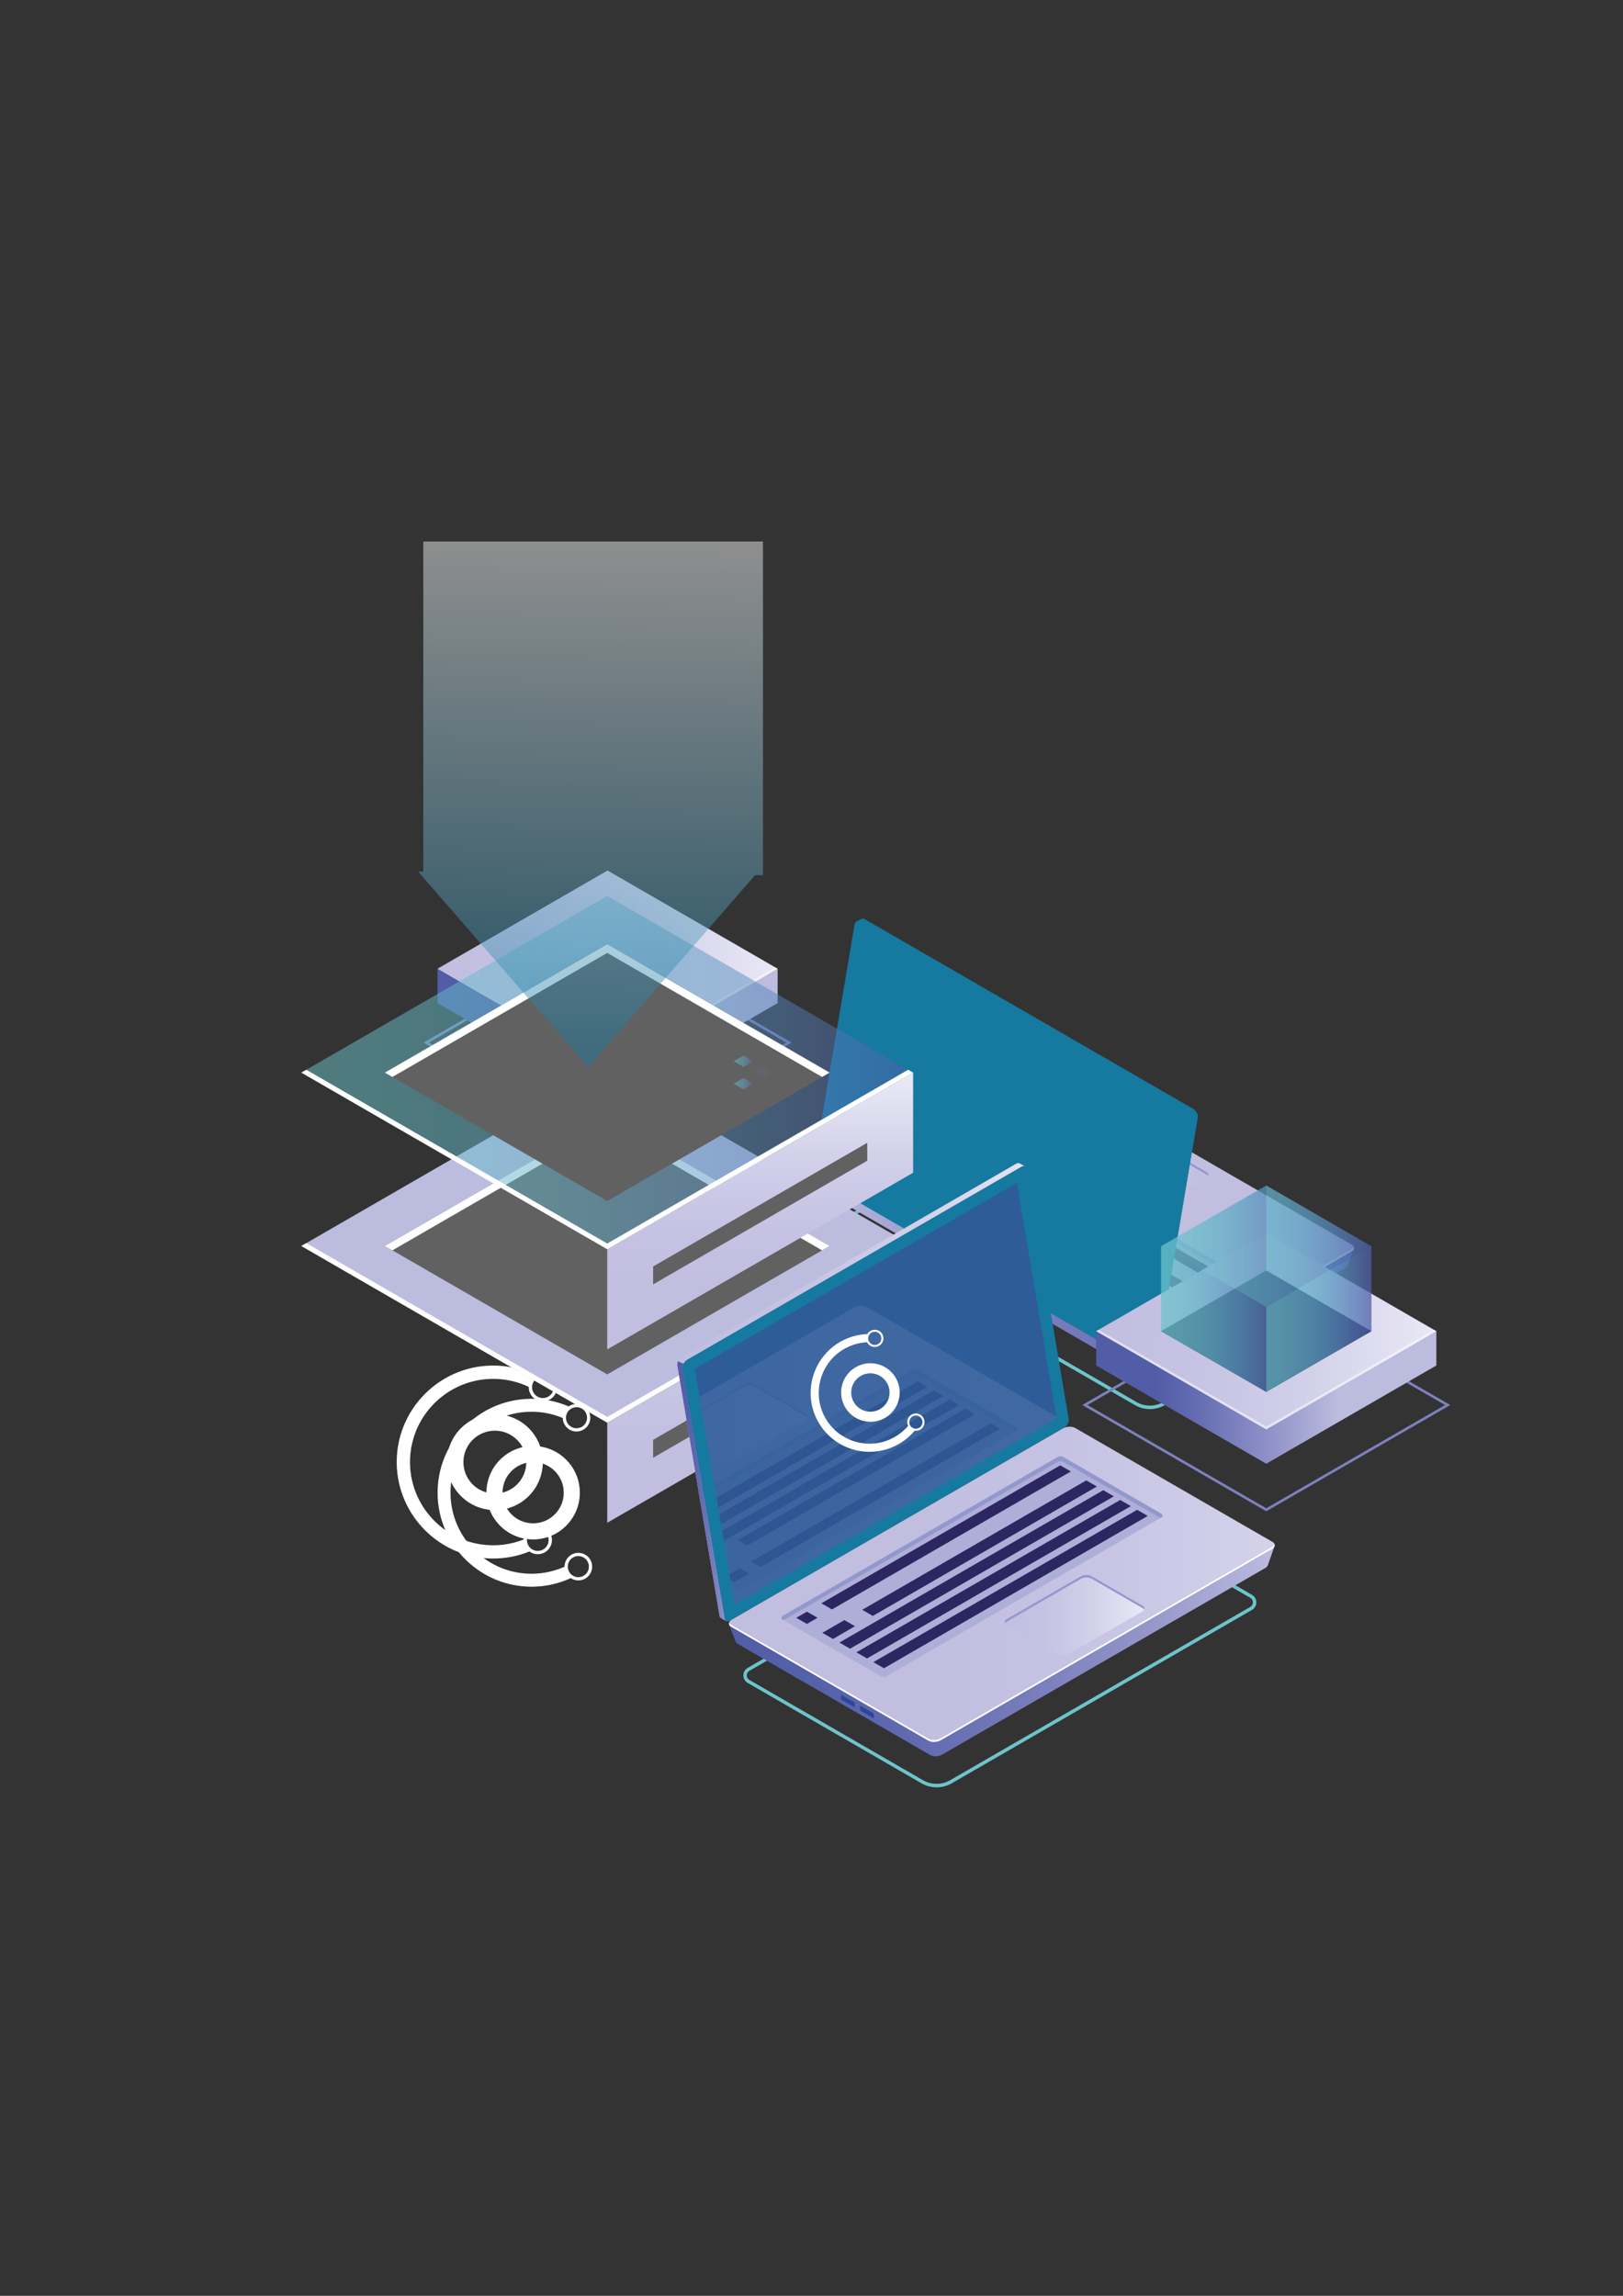 <?xml version="1.0" encoding="UTF-8"?>
<!-- Created with Inkscape (http://www.inkscape.org/) -->
<svg width="210mm" height="297mm" version="1.1" viewBox="0 0 210 297" xmlns="http://www.w3.org/2000/svg">
 <rect x="0" y="0" width="210" height="297" fill="#333333" stroke="none"/>
 <defs>
  <linearGradient id="linearGradient143" x1="-148.42" x2="-30.04" y1="976.38" y2="976.38" gradientTransform="matrix(.75 0 0 .75 26.439 -285.94)" gradientUnits="userSpaceOnUse">
   <stop stop-color="#515da7" offset="0"/>
   <stop stop-color="#515da7" offset=".247"/>
   <stop stop-color="#636cb1" offset=".408"/>
   <stop stop-color="#9395ca" offset=".738"/>
   <stop stop-color="#bcbcdf" offset="1"/>
  </linearGradient>
  <linearGradient id="linearGradient148" x1="-148.42" x2="17.71" y1="944.02" y2="944.02" gradientTransform="matrix(.75 0 0 .75 26.439 -285.94)" gradientUnits="userSpaceOnUse">
   <stop stop-color="#c1bee0" offset="0"/>
   <stop stop-color="#c5c2e3" offset=".276"/>
   <stop stop-color="#d1cfe9" offset=".601"/>
   <stop stop-color="#e6e5f4" offset=".95"/>
   <stop stop-color="#e9e8f5" offset="1"/>
  </linearGradient>
  <clipPath id="clipPath149">
   <path transform="translate(2.5e-5)" d="m0 0h787v1021h-787z"/>
  </clipPath>
  <linearGradient id="linearGradient157" x1="7496.9" x2="7758.7" y1="1070.3" y2="1070.3" gradientTransform="matrix(-.75 0 0 .75 5873.5 -285.94)" gradientUnits="userSpaceOnUse">
   <stop stop-color="#515da7" offset="0"/>
   <stop stop-color="#5561a9" offset=".16"/>
   <stop stop-color="#626bb0" offset=".349"/>
   <stop stop-color="#777cbb" offset=".552"/>
   <stop stop-color="#9496ca" offset=".765"/>
   <stop stop-color="#b9b9de" offset=".985"/>
   <stop stop-color="#bcbcdf" offset="1"/>
  </linearGradient>
  <linearGradient id="linearGradient162" x1="7584.9" x2="7846.8" y1="1061.6" y2="1061.6" gradientTransform="matrix(-.75 0 0 .75 5873.5 -285.94)" gradientUnits="userSpaceOnUse">
   <stop stop-color="#c1bee0" offset="0"/>
   <stop stop-color="#c5c2e3" offset=".276"/>
   <stop stop-color="#d1cfe9" offset=".601"/>
   <stop stop-color="#e6e5f4" offset=".95"/>
   <stop stop-color="#e9e8f5" offset="1"/>
  </linearGradient>
  <linearGradient id="linearGradient178" x1="7567.9" x2="7635" y1="1041.5" y2="1041.5" gradientTransform="matrix(-.75 0 0 .75 5873.5 -285.94)" gradientUnits="userSpaceOnUse">
   <stop stop-color="#c1bee0" offset="0"/>
   <stop stop-color="#c5c2e3" offset=".276"/>
   <stop stop-color="#d1cfe9" offset=".601"/>
   <stop stop-color="#e6e5f4" offset=".95"/>
   <stop stop-color="#e9e8f5" offset="1"/>
  </linearGradient>
  <linearGradient id="linearGradient189" x1="9.194" x2="9.194" y1="1184.4" y2="1082.3" gradientTransform="matrix(.75 0 0 .75 26.439 -285.94)" gradientUnits="userSpaceOnUse">
   <stop stop-color="#c1bee0" offset="0"/>
   <stop stop-color="#c5c2e3" offset=".276"/>
   <stop stop-color="#d1cfe9" offset=".601"/>
   <stop stop-color="#e6e5f4" offset=".95"/>
   <stop stop-color="#e9e8f5" offset="1"/>
  </linearGradient>
  <clipPath id="clipPath193">
   <path transform="translate(2.5e-5)" d="m0 0h787v1021h-787z"/>
  </clipPath>
  <linearGradient id="linearGradient201" x1="-214.91" x2="83.892" y1="994.75" y2="994.75" gradientTransform="matrix(.75 0 0 .75 26.439 -285.94)" gradientUnits="userSpaceOnUse">
   <stop stop-color="#6dc4cb" offset="0"/>
   <stop stop-color="#6bc2cb" offset=".133"/>
   <stop stop-color="#67b9ca" offset=".291"/>
   <stop stop-color="#61acc7" offset=".46"/>
   <stop stop-color="#5a98c1" offset=".638"/>
   <stop stop-color="#547db7" offset=".82"/>
   <stop stop-color="#515da7" offset="1"/>
  </linearGradient>
  <linearGradient id="linearGradient207" x1="9.194" x2="9.194" y1="1099.7" y2="997.62" gradientTransform="matrix(.75 0 0 .75 26.439 -285.94)" gradientUnits="userSpaceOnUse">
   <stop stop-color="#c1bee0" offset="0"/>
   <stop stop-color="#c5c2e3" offset=".276"/>
   <stop stop-color="#d1cfe9" offset=".601"/>
   <stop stop-color="#e6e5f4" offset=".95"/>
   <stop stop-color="#e9e8f5" offset="1"/>
  </linearGradient>
  <linearGradient id="linearGradient215" x1="-3.68" x2="5.808" y1="989.18" y2="989.18" gradientTransform="matrix(.75 0 0 .75 26.439 -285.94)" gradientUnits="userSpaceOnUse">
   <stop stop-color="#6dc4cb" offset="0"/>
   <stop stop-color="#6bc2cb" offset=".133"/>
   <stop stop-color="#67b9ca" offset=".291"/>
   <stop stop-color="#61acc7" offset=".46"/>
   <stop stop-color="#5a98c1" offset=".638"/>
   <stop stop-color="#547db7" offset=".82"/>
   <stop stop-color="#515da7" offset="1"/>
  </linearGradient>
  <linearGradient id="linearGradient222" x1="5.808" x2="15.296" y1="994.66" y2="994.66" gradientTransform="matrix(.75 0 0 .75 26.439 -285.94)" gradientUnits="userSpaceOnUse">
   <stop stop-color="#6dc4cb" offset="0"/>
   <stop stop-color="#6bc2cb" offset=".133"/>
   <stop stop-color="#67b9ca" offset=".291"/>
   <stop stop-color="#61acc7" offset=".46"/>
   <stop stop-color="#5a98c1" offset=".638"/>
   <stop stop-color="#547db7" offset=".82"/>
   <stop stop-color="#515da7" offset="1"/>
  </linearGradient>
  <clipPath id="clipPath222">
   <path transform="translate(2.5e-5)" d="m0 0h787v1021h-787z"/>
  </clipPath>
  <linearGradient id="linearGradient229" x1="-3.719" x2="5.769" y1="1000.2" y2="1000.2" gradientTransform="matrix(.75 0 0 .75 26.439 -285.94)" gradientUnits="userSpaceOnUse">
   <stop stop-color="#6dc4cb" offset="0"/>
   <stop stop-color="#6bc2cb" offset=".133"/>
   <stop stop-color="#67b9ca" offset=".291"/>
   <stop stop-color="#61acc7" offset=".46"/>
   <stop stop-color="#5a98c1" offset=".638"/>
   <stop stop-color="#547db7" offset=".82"/>
   <stop stop-color="#515da7" offset="1"/>
  </linearGradient>
  <linearGradient id="linearGradient236" x1="2247.4" x2="2436" y1="1150.7" y2="1150.7" gradientTransform="matrix(.75 0 0 .75 -1682.6 -285.94)" gradientUnits="userSpaceOnUse">
   <stop stop-color="#c1bee0" offset="0"/>
   <stop stop-color="#c5c2e3" offset=".276"/>
   <stop stop-color="#d1cfe9" offset=".601"/>
   <stop stop-color="#e6e5f4" offset=".95"/>
   <stop stop-color="#e9e8f5" offset="1"/>
  </linearGradient>
  <linearGradient id="linearGradient243" x1="2247.4" x2="2279.8" y1="1199.1" y2="1199.1" gradientTransform="matrix(.75 0 0 .75 -1682.6 -285.94)" gradientUnits="userSpaceOnUse">
   <stop stop-color="#515da7" offset="0"/>
   <stop stop-color="#5561a9" offset=".16"/>
   <stop stop-color="#626bb0" offset=".349"/>
   <stop stop-color="#777cbb" offset=".552"/>
   <stop stop-color="#9496ca" offset=".765"/>
   <stop stop-color="#b9b9de" offset=".985"/>
   <stop stop-color="#bcbcdf" offset="1"/>
  </linearGradient>
  <clipPath id="clipPath245">
   <path transform="translate(2.5e-5)" d="m0 0h787v1021h-787z"/>
  </clipPath>
  <linearGradient id="linearGradient252" x1="2272.7" x2="2539.1" y1="1253.5" y2="1253.5" gradientTransform="matrix(.75 0 0 .75 -1682.6 -285.94)" gradientUnits="userSpaceOnUse">
   <stop stop-color="#515da7" offset="0"/>
   <stop stop-color="#5561a9" offset=".16"/>
   <stop stop-color="#626bb0" offset=".349"/>
   <stop stop-color="#777cbb" offset=".552"/>
   <stop stop-color="#9496ca" offset=".765"/>
   <stop stop-color="#b9b9de" offset=".985"/>
   <stop stop-color="#bcbcdf" offset="1"/>
  </linearGradient>
  <linearGradient id="linearGradient257" x1="2362.2" x2="2628.7" y1="1244.6" y2="1244.6" gradientTransform="matrix(.75 0 0 .75 -1682.6 -285.94)" gradientUnits="userSpaceOnUse">
   <stop stop-color="#c1bee0" offset="0"/>
   <stop stop-color="#c5c2e3" offset=".276"/>
   <stop stop-color="#d1cfe9" offset=".601"/>
   <stop stop-color="#e6e5f4" offset=".95"/>
   <stop stop-color="#e9e8f5" offset="1"/>
  </linearGradient>
  <linearGradient id="linearGradient273" x1="2407.3" x2="2475.6" y1="1259.7" y2="1259.7" gradientTransform="matrix(.75 0 0 .75 -1682.6 -285.94)" gradientUnits="userSpaceOnUse">
   <stop stop-color="#c1bee0" offset="0"/>
   <stop stop-color="#c5c2e3" offset=".276"/>
   <stop stop-color="#d1cfe9" offset=".601"/>
   <stop stop-color="#e6e5f4" offset=".95"/>
   <stop stop-color="#e9e8f5" offset="1"/>
  </linearGradient>
  <clipPath id="clipPath292">
   <path transform="matrix(1.333 0 0 1.333 5344.1 0)" d="m141.93 586.82-14.563-86.347-118.04 68.152 14.633 86.301z"/>
  </clipPath>
  <linearGradient id="linearGradient278" x1="2260.3" x2="2526.9" y1="1185.5" y2="1185.5" gradientTransform="matrix(.75 0 0 .75 -1682.6 -285.94)" gradientUnits="userSpaceOnUse">
   <stop stop-color="#c1bee0" offset="0"/>
   <stop stop-color="#c5c2e3" offset=".276"/>
   <stop stop-color="#d1cfe9" offset=".601"/>
   <stop stop-color="#e6e5f4" offset=".95"/>
   <stop stop-color="#e9e8f5" offset="1"/>
  </linearGradient>
  <clipPath id="clipPath278">
   <path transform="translate(2.5e-5)" d="m0 0h787v1021h-787z"/>
  </clipPath>
  <linearGradient id="linearGradient283" x1="2242.8" x2="2311" y1="1166" y2="1166" gradientTransform="matrix(.75 0 0 .75 -1682.6 -285.94)" gradientUnits="userSpaceOnUse">
   <stop stop-color="#c1bee0" offset="0"/>
   <stop stop-color="#c5c2e3" offset=".276"/>
   <stop stop-color="#d1cfe9" offset=".601"/>
   <stop stop-color="#e6e5f4" offset=".95"/>
   <stop stop-color="#e9e8f5" offset="1"/>
  </linearGradient>
  <clipPath id="clipPath283">
   <path transform="translate(2.5e-5)" d="m0 0h787v1021h-787z"/>
  </clipPath>
  <clipPath id="clipPath284">
   <path transform="translate(2.5e-5)" d="m0 0h787v1021h-787z"/>
  </clipPath>
  <clipPath id="clipPath285">
   <path transform="translate(2.5e-5)" d="m0 0h787v1021h-787z"/>
  </clipPath>
  <clipPath id="clipPath286">
   <path transform="translate(2.5e-5)" d="m0 0h787v1021h-787z"/>
  </clipPath>
  <clipPath id="clipPath287">
   <path transform="translate(2.5e-5)" d="m0 0h787v1021h-787z"/>
  </clipPath>
  <clipPath id="clipPath288">
   <path transform="translate(2.5e-5)" d="m0 0h787v1021h-787z"/>
  </clipPath>
  <clipPath id="clipPath289">
   <path transform="translate(2.5e-5)" d="m0 0h787v1021h-787z"/>
  </clipPath>
  <clipPath id="clipPath290">
   <path transform="translate(2.5e-5)" d="m0 0h787v1021h-787z"/>
  </clipPath>
  <clipPath id="clipPath291">
   <path transform="translate(2.5e-5)" d="m0 0h787v1021h-787z"/>
  </clipPath>
  <linearGradient id="linearGradient308" x1="173.28" x2="291.66" y1="1153.4" y2="1153.4" gradientTransform="matrix(.75 0 0 .75 26.439 -285.94)" gradientUnits="userSpaceOnUse">
   <stop stop-color="#515da7" offset="0"/>
   <stop stop-color="#515da7" offset=".247"/>
   <stop stop-color="#636cb1" offset=".408"/>
   <stop stop-color="#9395ca" offset=".738"/>
   <stop stop-color="#bcbcdf" offset="1"/>
  </linearGradient>
  <linearGradient id="linearGradient313" x1="173.28" x2="339.41" y1="1121" y2="1121" gradientTransform="matrix(.75 0 0 .75 26.439 -285.94)" gradientUnits="userSpaceOnUse">
   <stop stop-color="#c1bee0" offset="0"/>
   <stop stop-color="#c5c2e3" offset=".276"/>
   <stop stop-color="#d1cfe9" offset=".601"/>
   <stop stop-color="#e6e5f4" offset=".95"/>
   <stop stop-color="#e9e8f5" offset="1"/>
  </linearGradient>
  <clipPath id="clipPath314">
   <path transform="translate(2.5e-5)" d="m0 0h787v1021h-787z"/>
  </clipPath>
  <linearGradient id="linearGradient322" x1="204.99" x2="307.69" y1="1121" y2="1121" gradientTransform="matrix(.75 0 0 .75 26.439 -285.94)" gradientUnits="userSpaceOnUse">
   <stop stop-color="#6dc4cb" offset="0"/>
   <stop stop-color="#6bc2cb" offset=".133"/>
   <stop stop-color="#67b9ca" offset=".291"/>
   <stop stop-color="#61acc7" offset=".46"/>
   <stop stop-color="#5a98c1" offset=".638"/>
   <stop stop-color="#547db7" offset=".82"/>
   <stop stop-color="#515da7" offset="1"/>
  </linearGradient>
  <linearGradient id="linearGradient329" x1="256.34" x2="307.69" y1="1085.4" y2="1085.4" gradientTransform="matrix(.75 0 0 .75 26.439 -285.94)" gradientUnits="userSpaceOnUse">
   <stop stop-color="#6dc4cb" offset="0"/>
   <stop stop-color="#6bc2cb" offset=".133"/>
   <stop stop-color="#67b9ca" offset=".291"/>
   <stop stop-color="#61acc7" offset=".46"/>
   <stop stop-color="#5a98c1" offset=".638"/>
   <stop stop-color="#547db7" offset=".82"/>
   <stop stop-color="#515da7" offset="1"/>
  </linearGradient>
  <linearGradient id="linearGradient336" x1="204.99" x2="256.34" y1="1085.4" y2="1085.4" gradientTransform="matrix(.75 0 0 .75 26.439 -285.94)" gradientUnits="userSpaceOnUse">
   <stop stop-color="#6dc4cb" offset="0"/>
   <stop stop-color="#6bc2cb" offset=".133"/>
   <stop stop-color="#67b9ca" offset=".291"/>
   <stop stop-color="#61acc7" offset=".46"/>
   <stop stop-color="#5a98c1" offset=".638"/>
   <stop stop-color="#547db7" offset=".82"/>
   <stop stop-color="#515da7" offset="1"/>
  </linearGradient>
  <linearGradient id="linearGradient343" x1="204.99" x2="307.69" y1="1079.5" y2="1079.5" gradientTransform="matrix(.75 0 0 .75 26.439 -285.94)" gradientUnits="userSpaceOnUse">
   <stop stop-color="#6dc4cb" offset="0"/>
   <stop stop-color="#6bc2cb" offset=".133"/>
   <stop stop-color="#67b9ca" offset=".291"/>
   <stop stop-color="#61acc7" offset=".46"/>
   <stop stop-color="#5a98c1" offset=".638"/>
   <stop stop-color="#547db7" offset=".82"/>
   <stop stop-color="#515da7" offset="1"/>
  </linearGradient>
  <linearGradient id="linearGradient350" x1="256.34" x2="307.69" y1="1115.1" y2="1115.1" gradientTransform="matrix(.75 0 0 .75 26.439 -285.94)" gradientUnits="userSpaceOnUse">
   <stop stop-color="#6dc4cb" offset="0"/>
   <stop stop-color="#6bc2cb" offset=".133"/>
   <stop stop-color="#67b9ca" offset=".291"/>
   <stop stop-color="#61acc7" offset=".46"/>
   <stop stop-color="#5a98c1" offset=".638"/>
   <stop stop-color="#547db7" offset=".82"/>
   <stop stop-color="#515da7" offset="1"/>
  </linearGradient>
  <linearGradient id="linearGradient357" x1="204.99" x2="256.34" y1="1115.1" y2="1115.1" gradientTransform="matrix(.75 0 0 .75 26.439 -285.94)" gradientUnits="userSpaceOnUse">
   <stop stop-color="#6dc4cb" offset="0"/>
   <stop stop-color="#6bc2cb" offset=".133"/>
   <stop stop-color="#67b9ca" offset=".291"/>
   <stop stop-color="#61acc7" offset=".46"/>
   <stop stop-color="#5a98c1" offset=".638"/>
   <stop stop-color="#547db7" offset=".82"/>
   <stop stop-color="#515da7" offset="1"/>
  </linearGradient>
  <linearGradient id="linearGradient361" x1="-76.706" x2="-70.338" y1="991.95" y2="733.43" gradientTransform="matrix(.75 0 0 .75 26.439 -285.94)" gradientUnits="userSpaceOnUse">
   <stop stop-color="#1579a0" offset="0"/>
   <stop stop-color="#1579a0" offset=".034"/>
   <stop stop-color="#fff" offset="1"/>
  </linearGradient>
 </defs>
 <g transform="matrix(.265 0 0 .265 -1329.6 -23.772)">
  <g fill="#fff">
   <path transform="matrix(1.333 0 0 1.333 4275.3 0)" d="m765.81 636.77c-1.512 0.968-2.348 2.609-2.34 4.289-3.672 1.644-7.664 2.527-11.742 2.574-16.36 0.199-29.829-12.945-30.024-29.305-0.195-16.355 12.945-29.828 29.301-30.023 4.074-0.051 8.094 0.738 11.805 2.289 0.039 1.68 0.91 3.308 2.445 4.23 2.387 1.434 5.5 0.66 6.93-1.726 1.433-2.383 0.66-5.496-1.723-6.93-1.758-1.055-3.91-0.914-5.492 0.188-4.403-1.899-9.172-2.848-14.016-2.79-18.969 0.235-34.215 15.856-33.984 34.829 0.234 18.968 15.855 34.218 34.832 33.984 4.844-0.059 9.59-1.133 13.949-3.137 1.613 1.067 3.766 1.157 5.496 0.055 2.348-1.492 3.047-4.621 1.555-6.969-1.508-2.355-4.637-3.051-6.992-1.558zm-1.266-52.27c0.426-0.711 1.051-1.234 1.754-1.535 1.109-0.488 2.43-0.449 3.547 0.215 1.832 1.097 2.422 3.48 1.32 5.304-1.094 1.829-3.48 2.422-5.301 1.321-1.004-0.602-1.636-1.59-1.816-2.664-0.149-0.875 0-1.813 0.496-2.641zm6.051 59.793c-1.102 0.695-2.422 0.77-3.547 0.305-0.711-0.293-1.348-0.801-1.793-1.5-0.516-0.809-0.688-1.746-0.555-2.633 0.16-1.07 0.758-2.074 1.75-2.707 1.797-1.141 4.192-0.606 5.332 1.195 1.145 1.805 0.614 4.199-1.187 5.34z"/>
   <path transform="matrix(1.333 0 0 1.333 4275.3 0)" d="m751.75 596.85c-9.449 0.109-17.008 7.867-16.894 17.316 0.109 9.449 7.867 17.008 17.316 16.898 9.449-0.113 17.008-7.867 16.898-17.32-0.113-9.441-7.867-17.008-17.32-16.894zm0.356 28.32c-6.196 0.074-11.274-4.883-11.348-11.078-0.078-6.196 4.883-11.274 11.074-11.348 6.195-0.074 11.274 4.883 11.348 11.078 0.07 6.192-4.887 11.27-11.074 11.348z"/>
   <path transform="matrix(1.333 0 0 1.333 4275.3 0)" d="m751.09 626.81c-1.606 0.915-2.528 2.567-2.602 4.29-3.847 1.515-7.988 2.234-12.172 2.093-16.793-0.562-29.992-14.679-29.437-31.468 0.555-16.793 14.676-29.993 31.469-29.438 4.187 0.141 8.265 1.133 12 2.895-0.036 1.722 0.773 3.433 2.312 4.453 2.383 1.582 5.609 0.937 7.191-1.446 1.583-2.386 0.938-5.613-1.441-7.195-1.754-1.168-3.965-1.125-5.648-0.066-4.422-2.153-9.278-3.352-14.254-3.516-19.481-0.652-35.852 14.668-36.496 34.137-0.645 19.472 14.668 35.851 34.14 36.496 4.981 0.164 9.899-0.711 14.457-2.563 1.606 1.161 3.813 1.356 5.641 0.305 2.484-1.418 3.348-4.598 1.922-7.078-1.418-2.461-4.598-3.324-7.082-1.899zm1.14-53.683c0.473-0.707 1.133-1.215 1.875-1.5 1.164-0.453 2.52-0.356 3.629 0.387 1.824 1.218 2.321 3.683 1.114 5.507-1.215 1.821-3.684 2.317-5.508 1.11-0.996-0.668-1.598-1.711-1.739-2.813-0.113-0.914 0.083-1.867 0.629-2.691zm3.414 61.625c-1.164 0.668-2.519 0.676-3.652 0.152-0.723-0.332-1.344-0.886-1.769-1.621-0.489-0.855-0.633-1.824-0.454-2.723 0.211-1.093 0.879-2.101 1.922-2.691 1.899-1.09 4.328-0.43 5.414 1.469 1.094 1.898 0.442 4.328-1.461 5.414z"/>
   <path transform="matrix(1.333 0 0 1.333 4275.3 0)" d="m738.53 585.2c-9.695-0.324-17.82 7.274-18.148 16.973-0.332 9.695 7.273 17.82 16.972 18.148 9.696 0.324 17.821-7.273 18.149-16.972 0.332-9.696-7.274-17.829-16.973-18.149zm-0.965 29.07c-6.363-0.211-11.339-5.535-11.132-11.894 0.211-6.363 5.535-11.34 11.894-11.133 6.363 0.211 11.344 5.535 11.133 11.895-0.211 6.363-5.535 11.347-11.895 11.132z"/>
  </g>
  <path transform="matrix(1.333 0 0 1.333 5344.1 0)" d="m-22.574 488.03-67.403-38.918 67.403-38.918 67.402 38.918zm-65.496-38.918 65.496 37.813 65.492-37.813-65.5-37.816z" fill="#7d81bd"/>
  <path transform="matrix(1.333 0 0 1.333 5344.1 0)" d="m-84.875 422.07v12.571l62.301 35.968 62.297-35.968v-12.571l-62.297 34.371z" fill="url(#linearGradient143)"/>
  <path transform="matrix(1.333 0 0 1.333 5344.1 0)" d="m39.723 422.07-62.297 35.961-62.301-35.961 62.293-35.968z" fill="url(#linearGradient148)"/>
  <g opacity=".5">
   <path transform="matrix(1.333 0 0 1.333 5344.1 0)" d="m-22.574 458.03 62.297-35.961-0.903-0.515-61.394 35.441-61.403-35.441-0.898 0.515z" clip-path="url(#clipPath149)" fill="#fff"/>
  </g>
  <path transform="matrix(1.333 0 0 1.333 5344.1 0)" d="m176.06 583.34c-1.91 0-3.785-0.504-5.43-1.449l-108.08-62.399c-0.981-0.57-1.574-1.582-1.574-2.723 0-1.132 0.586-2.152 1.574-2.722l67.68-39.074c0.195-0.114 0.437-0.114 0.632 0l113.2 65.355c0.984 0.57 1.574 1.59 1.574 2.723 0 1.129-0.582 2.152-1.566 2.722l-62.567 36.118c-1.64 0.953-3.523 1.449-5.437 1.449zm-4.797-2.535c2.91 1.679 6.703 1.679 9.605 0l62.567-36.121c0.593-0.344 0.945-0.954 0.945-1.633 0-0.684-0.352-1.293-0.945-1.637l-112.88-65.176-0.211 0.121-67.156 38.774c-0.59 0.347-0.942 0.953-0.942 1.636 0 0.684 0.352 1.289 0.942 1.633z" fill="#6dc4cb"/>
  <path transform="matrix(1.333 0 0 1.333 5344.1 0)" d="m54.438 496.5 6.57 3.43 65.847-38.02c1.106-0.637 3.024-0.555 4.297 0.18l113.58 65.574c1.086-0.609 6.043-2.992 6.043-2.992l-2.406 6.262-8e-3 -8e-3c-0.097 0.277-0.312 0.539-0.675 0.742l-69.352 40.043c-1.102 0.637-3.024 0.555-4.297-0.18l-116.23-67.101c-0.527-0.301-0.839-0.668-0.976-1.035l-8e-3 7e-3z" fill="url(#linearGradient157)"/>
  <path transform="matrix(1.333 0 0 1.333 5344.1 0)" d="m55.449 497.58 119.11 68.773c1.305 0.75 3.278 0.833 4.403 0.18l71.078-41.039c1.133-0.652 0.992-1.793-0.313-2.543l-119.12-68.773c-1.304-0.75-3.277-0.836-4.402-0.184l-71.078 41.043c-1.133 0.652-0.988 1.793 0.316 2.543z" fill="url(#linearGradient162)"/>
  <g>
   <path transform="matrix(1.333 0 0 1.333 5344.1 0)" d="m55.449 496.9 119.11 68.766c1.305 0.75 3.278 0.832 4.403 0.18l71.078-41.039c0.367-0.211 0.594-0.481 0.691-0.766 0.18 0.535-0.039 1.082-0.691 1.457l-71.078 41.039c-1.129 0.653-3.102 0.57-4.403-0.18l-119.11-68.773c-0.879-0.512-1.215-1.187-1.004-1.777 0.125 0.386 0.457 0.769 1.004 1.093z" fill="#fff"/>
   <path transform="matrix(1.333 0 0 1.333 5344.1 0)" d="m210.49 551.48v-1.305c0-0.129-0.074-0.18-0.164-0.129l-4.605 2.664c-0.09 0.051-0.164 0.195-0.164 0.32v1.305c0 0.129 0.074 0.18 0.164 0.129l4.605-2.664c0.09-0.051 0.164-0.195 0.164-0.32z" fill="#2e4697"/>
   <path transform="matrix(1.333 0 0 1.333 5344.1 0)" d="m203.6 555.46v-1.305c0-0.125-0.078-0.179-0.167-0.125l-4.602 2.661c-0.094 0.054-0.168 0.195-0.168 0.324v1.304c0 0.125 0.074 0.18 0.168 0.125l4.602-2.66c0.089-0.062 0.167-0.203 0.167-0.324z" fill="#2e4697"/>
   <path transform="matrix(1.333 0 0 1.333 5344.1 0)" d="m209.97 534.82-98.985-57.148c-0.66-0.383-1.472-0.383-2.133 0l-35.25 20.39c-0.5 0.293-0.5 1.024 0 1.313l98.942 57.121c0.66 0.383 1.469 0.383 2.129 0l35.297-20.371c0.507-0.277 0.507-1.012 0-1.305z" fill="#aeafd9"/>
   <path transform="matrix(1.333 0 0 1.333 5344.1 0)" d="m209.97 536.14-0.356 0.203-98.629-56.946c-0.66-0.382-1.472-0.382-2.133 0l-34.89 20.188-0.352-0.203c-0.508-0.293-0.508-1.02 0-1.313l35.25-20.39c0.66-0.383 1.473-0.383 2.129 0l98.988 57.148c0.5 0.285 0.5 1.02-7e-3 1.313z" fill="#9298cc"/>
  </g>
  <g fill="#2c2661">
   <path transform="matrix(1.333 0 0 1.333 5344.1 0)" d="m110.02 480.64-3.825 2.207 91.176 52.64 4.524-1.804z"/>
   <path transform="matrix(1.333 0 0 1.333 5344.1 0)" d="m100.64 486.05-3.817 2.211 80.645 46.558 3.828-2.203z"/>
   <path transform="matrix(1.333 0 0 1.333 5344.1 0)" d="m94.539 489.57-3.816 2.211 94.949 54.821 3.824-2.207z"/>
   <path transform="matrix(1.333 0 0 1.333 5344.1 0)" d="m88.441 493.09-3.824 2.207 94.949 54.824 3.825-2.203z"/>
   <path transform="matrix(1.333 0 0 1.333 5344.1 0)" d="m82.336 496.62-3.824 2.203 94.949 54.828 3.824-2.207z"/>
   <path transform="matrix(1.333 0 0 1.333 5344.1 0)" d="m201.2 533.28-3.824 2.203 3.824 2.207 3.828-2.207z"/>
   <path transform="matrix(1.333 0 0 1.333 5344.1 0)" d="m176.52 529.85-3.691 2.289 18.988 10.964 3.828-2.21z"/>
  </g>
  <path transform="matrix(1.333 0 0 1.333 5344.1 0)" d="m174.74 509.22-26.695-15.414c-1.043-0.602-1.043-1.574 0-2.184l18.258-10.535c1.039-0.602 2.734-0.602 3.777 0l26.695 15.41c1.039 0.602 1.039 1.574 0 2.184l-18.257 10.539c-1.051 0.605-2.739 0.605-3.778 0z" fill="url(#linearGradient178)"/>
  <path transform="matrix(1.333 0 0 1.333 5344.1 0)" d="m196.77 497.4-26.696-15.415c-1.043-0.601-2.734-0.601-3.777 0l-18.258 10.54c-0.32 0.187-0.531 0.41-0.652 0.644-0.278-0.527-0.067-1.117 0.652-1.539l18.258-10.535c1.043-0.602 2.734-0.602 3.777 0l26.696 15.41c0.718 0.422 0.929 1.012 0.652 1.539-0.121-0.242-0.332-0.465-0.652-0.644z" fill="#9298cc"/>
  <g fill="#1579a0">
   <path transform="matrix(1.333 0 0 1.333 5344.1 0)" d="m54.625 494.74 15.051-89.332-1.207-0.511 1.824-1.043v7e-3c0.352-0.23 0.855-0.214 1.402 0.098l120.34 69.481c0.992 0.57 1.735 2.031 1.559 3.058l-15.18 90.047c-0.082 0.473-0.312 0.781-0.637 0.914l-1.777 1.027-0.308-1.664 0.105 0.032-119.61-69.063c-0.989-0.57-1.731-2.031-1.559-3.051z"/>
   <path transform="matrix(1.333 0 0 1.333 5344.1 0)" d="m191.36 475.88 1.981-0.879c0.226 0.512 0.332 1.043 0.254 1.496l-15.18 90.043c-0.082 0.473-0.312 0.781-0.637 0.914l-1.777 1.028-0.308-1.665 0.105 0.032-6.051-3.496z"/>
   <path transform="matrix(1.333 0 0 1.333 5344.1 0)" d="m54.293 498.88 120.34 69.48c0.929 0.539 1.722 0.223 1.89-0.738l15.18-90.043c0.172-1.019-0.578-2.484-1.562-3.058l-120.34-69.481c-0.93-0.543-1.727-0.227-1.891 0.734l-15.179 90.043c-0.165 1.028 0.585 2.493 1.566 3.063z"/>
  </g>
  <g>
   <path transform="matrix(1.333 0 0 1.333 5344.1 0)" d="m89.355 523.6-112.04 64.696-112.05-64.696 112.05-64.687z" fill="#bcbcdf"/>
   <path transform="matrix(1.333 0 0 1.333 5344.1 0)" d="m58.766 523.6-81.461 47.032-81.45-47.032 81.45-47.023z" fill="#626161"/>
   <path transform="matrix(1.333 0 0 1.333 5344.1 0)" d="m-22.695 476.58-81.45 47.023 2.762 1.598 78.688-45.433 78.699 45.433 2.762-1.598z" fill="#fff"/>
  </g>
  <path transform="matrix(1.333 0 0 1.333 5344.1 0)" d="m-22.688 588.3 112.04-64.696v36.676l-112.04 64.688z" fill="url(#linearGradient189)"/>
  <g>
   <path transform="matrix(1.333 0 0 1.333 5344.1 0)" d="m-22.688 588.3 112.04-64.696-1.82-1.05-110.22 63.644-110.23-63.644-1.82 1.05z" fill="#fff"/>
   <path transform="matrix(1.333 0 0 1.333 5344.1 0)" d="m-5.887 594.59 78.438-45.277v6.562l-78.438 45.285z" fill="#626161"/>
   <path transform="matrix(1.333 0 0 1.333 5344.1 0)" d="m30.797 519.43-3.563 2.058-3.554-2.058 3.554-2.055z" fill="#6dc4cb"/>
  </g>
  <g opacity=".1">
   <path transform="matrix(1.333 0 0 1.333 5344.1 0)" d="m37.914 523.54-3.562 2.055-3.555-2.055 3.555-2.047z" clip-path="url(#clipPath193)" fill="#6dc4cb"/>
  </g>
  <path transform="matrix(1.333 0 0 1.333 5344.1 0)" d="m30.766 527.67-3.555 2.047-3.563-2.055 3.563-2.047z" fill="#6dc4cb"/>
  <path transform="matrix(1.333 0 0 1.333 5344.1 0)" d="m89.355 460.12-112.04 64.688-112.05-64.688 112.05-64.695z" fill="url(#linearGradient201)" opacity=".5"/>
  <path transform="matrix(1.333 0 0 1.333 5344.1 0)" d="m58.766 460.12-81.461 47.028-81.45-47.028 81.45-47.023z" fill="#626161"/>
  <path transform="matrix(1.333 0 0 1.333 5344.1 0)" d="m-22.695 413.09-81.45 47.023 2.762 1.59 78.688-45.434 78.699 45.434 2.762-1.59z" fill="#fff"/>
  <path transform="matrix(1.333 0 0 1.333 5344.1 0)" d="m-22.688 524.8 112.04-64.688v36.668l-112.04 64.695z" fill="url(#linearGradient207)"/>
  <path transform="matrix(1.333 0 0 1.333 5344.1 0)" d="m-22.688 524.8 112.04-64.688-1.82-1.051-110.22 63.641-110.23-63.641-1.82 1.051z" fill="#fff"/>
  <path transform="matrix(1.333 0 0 1.333 5344.1 0)" d="m-5.887 531.1 78.438-45.286v6.563l-78.438 45.285z" fill="#626161"/>
  <g opacity=".5">
   <path transform="matrix(1.333 0 0 1.333 5344.1 0)" d="m30.797 455.94-3.563 2.055-3.554-2.055 3.554-2.054z" fill="url(#linearGradient215)"/>
   <path transform="matrix(1.333 0 0 1.333 5344.1 0)" d="m37.914 460.05-3.562 2.054-3.555-2.054 3.555-2.055z" clip-path="url(#clipPath222)" fill="url(#linearGradient222)" opacity=".1"/>
   <path transform="matrix(1.333 0 0 1.333 5344.1 0)" d="m30.766 464.18-3.555 2.054-3.563-2.054 3.563-2.055z" fill="url(#linearGradient229)"/>
  </g>
  <path transform="matrix(1.333 0 0 1.333 5344.1 0)" d="m97.953 721.86c-1.945 0-3.855-0.507-5.523-1.476l-63.664-36.758c-1-0.578-1.59-1.613-1.59-2.758 0-1.156 0.59-2.183 1.59-2.762l115.2-66.511c0.195-0.11 0.433-0.11 0.629 0l0.531 0.308 68.348 39.457c1 0.579 1.589 1.606 1.589 2.762s-0.589 2.184-1.589 2.758l-109.99 63.504c-1.679 0.969-3.585 1.476-5.527 1.476zm46.32-109-114.89 66.328c-0.61 0.356-0.969 0.977-0.969 1.676 0 0.695 0.359 1.324 0.969 1.672l63.668 36.758c2.961 1.707 6.824 1.707 9.785 0l110-63.504c0.602-0.344 0.969-0.977 0.969-1.672 0-0.699-0.36-1.328-0.969-1.672z" fill="#6dc4cb"/>
  <path transform="matrix(1.333 0 0 1.333 5344.1 0)" d="m144.41 585.9-15.324-90.918 1.23-0.515-1.851-1.067v8e-3c-0.36-0.238-0.871-0.226-1.426 0.098l-122.46 70.711c-1.008 0.578-1.773 2.07-1.59 3.113l15.442 91.633c0.082 0.48 0.312 0.797 0.644 0.93l1.817 1.05 0.304-1.695-0.105 0.031 121.73-70.277c1.012-0.574 1.778-2.063 1.598-3.102z" fill="url(#linearGradient236)"/>
  <path transform="matrix(1.333 0 0 1.333 5344.1 0)" d="m5.266 566.71-2.008-0.891c-0.227 0.516-0.34 1.055-0.266 1.516l15.446 91.633c0.082 0.48 0.312 0.797 0.644 0.93l1.816 1.05 0.305-1.695-0.105 0.031 6.16-3.554z" fill="url(#linearGradient243)"/>
  <path transform="matrix(1.333 0 0 1.333 5344.1 0)" d="m144.74 590.11-122.46 70.7c-0.945 0.55-1.754 0.234-1.922-0.75l-15.441-91.633c-0.18-1.043 0.586-2.528 1.59-3.114l122.47-70.71c0.945-0.547 1.754-0.231 1.918 0.75l15.445 91.636c0.18 1.059-0.586 2.543-1.594 3.121z" fill="#1579a0"/>
  <g opacity=".51">
   <path transform="matrix(1.333 0 0 1.333 5344.1 0)" d="m141.93 586.82-14.563-86.347-118.04 68.152 14.633 86.301z" clip-path="url(#clipPath245)" fill="#464193"/>
  </g>
  <path transform="matrix(1.333 0 0 1.333 5344.1 0)" d="m221.73 633.5-6.679 3.488-67.024-38.695c-1.125-0.644-3.082-0.562-4.371 0.18l-115.59 66.738c-1.109-0.617-6.148-3.047-6.148-3.047l2.445 6.375 4e-3 -8e-3c0.098 0.285 0.317 0.547 0.684 0.758l70.582 40.746c1.125 0.649 3.082 0.571 4.375-0.179l118.28-68.286c0.531-0.308 0.856-0.675 0.988-1.058l8e-3 8e-3z" fill="url(#linearGradient252)"/>
  <path transform="matrix(1.333 0 0 1.333 5344.1 0)" d="m220.7 634.59-121.22 69.992c-1.325 0.762-3.336 0.848-4.485 0.188l-72.336-41.77c-1.148-0.66-1.004-1.82 0.321-2.586l121.22-69.992c1.328-0.766 3.34-0.848 4.485-0.188l72.34 41.77c1.148 0.668 1.003 1.82-0.325 2.586z" fill="url(#linearGradient257)"/>
  <g>
   <path transform="matrix(1.333 0 0 1.333 5344.1 0)" d="m220.7 633.9-121.22 69.988c-1.325 0.765-3.336 0.847-4.485 0.187l-72.336-41.765c-0.375-0.219-0.601-0.489-0.707-0.782-0.179 0.547 0.039 1.094 0.707 1.477l72.336 41.77c1.149 0.66 3.16 0.574 4.485-0.188l121.22-69.992c0.895-0.516 1.239-1.207 1.028-1.809-0.133 0.399-0.473 0.789-1.028 1.114z" fill="#fff"/>
   <path transform="matrix(1.333 0 0 1.333 5344.1 0)" d="m62.91 689.44v-1.328c0-0.125 0.078-0.187 0.176-0.125l4.687 2.707c0.094 0.051 0.172 0.203 0.172 0.328v1.328c0 0.129-0.078 0.188-0.172 0.129l-4.687-2.707c-0.098-0.062-0.176-0.211-0.176-0.332z" fill="#2e4697"/>
   <path transform="matrix(1.333 0 0 1.333 5344.1 0)" d="m69.926 693.49v-1.328c0-0.129 0.074-0.187 0.172-0.129l4.687 2.711c0.098 0.051 0.172 0.199 0.172 0.328v1.328c0 0.129-0.074 0.188-0.172 0.129l-4.687-2.711c-0.098-0.05-0.172-0.199-0.172-0.328z" fill="#2e4697"/>
   <path transform="matrix(1.333 0 0 1.333 5344.1 0)" d="m41.516 659.09 100.73-58.164c0.676-0.391 1.5-0.391 2.168 0l35.871 20.754c0.52 0.3 0.52 1.043 0 1.343l-100.69 58.129c-0.668 0.391-1.5 0.391-2.168 0l-35.914-20.726c-0.52-0.293-0.52-1.035 0-1.336z" fill="#aeafd9"/>
   <path transform="matrix(1.333 0 0 1.333 5344.1 0)" d="m41.516 660.43 0.359 0.207 100.37-57.953c0.676-0.387 1.5-0.387 2.168 0l35.512 20.543 0.359-0.207c0.52-0.301 0.52-1.043 0-1.344l-35.871-20.754c-0.676-0.391-1.5-0.391-2.168 0l-100.73 58.172c-0.52 0.301-0.52 1.043 0 1.336z" fill="#9298cc"/>
  </g>
  <g fill="#2c2661">
   <path transform="matrix(1.333 0 0 1.333 5344.1 0)" d="m143.24 603.94 3.883 2.243-87.504 50.519-3.883-2.242z"/>
   <path transform="matrix(1.333 0 0 1.333 5344.1 0)" d="m152.77 609.45 3.89 2.242-82.07 47.395-3.895-2.25z"/>
   <path transform="matrix(1.333 0 0 1.333 5344.1 0)" d="m158.99 613.04 3.891 2.25-96.637 55.793-3.894-2.25z"/>
   <path transform="matrix(1.333 0 0 1.333 5344.1 0)" d="m165.2 616.62 3.895 2.25-96.629 55.793-3.895-2.25z"/>
   <path transform="matrix(1.333 0 0 1.333 5344.1 0)" d="m171.41 620.22 3.887 2.242-96.633 55.789-3.891-2.242z"/>
   <path transform="matrix(1.333 0 0 1.333 5344.1 0)" d="m50.445 657.52 3.895 2.242-3.895 2.25-3.89-2.25z"/>
   <path transform="matrix(1.333 0 0 1.333 5344.1 0)" d="m64.172 660.61 3.883 2.243-8.067 4.664-3.894-2.25z"/>
  </g>
  <path transform="matrix(1.333 0 0 1.333 5344.1 0)" d="m146.12 673.16 27.164-15.684c1.066-0.613 1.066-1.605 0-2.218l-18.578-10.727c-1.063-0.613-2.781-0.613-3.848 0l-27.164 15.684c-1.066 0.613-1.066 1.605 0 2.219l18.578 10.726c1.063 0.613 2.789 0.613 3.848 0z" fill="url(#linearGradient273)"/>
  <path transform="matrix(1.333 0 0 1.333 5344.1 0)" d="m123.71 661.13 27.164-15.684c1.067-0.613 2.781-0.613 3.848 0l18.578 10.727c0.328 0.187 0.539 0.418 0.668 0.652 0.277-0.531 0.066-1.14-0.668-1.566l-18.578-10.727c-1.067-0.613-2.781-0.613-3.848 0l-27.164 15.684c-0.734 0.418-0.945 1.027-0.668 1.566 0.129-0.238 0.344-0.465 0.668-0.652z" fill="#9298cc"/>
  <g opacity=".11">
   <g clip-path="url(#clipPath292)">
    <path transform="matrix(1.333 0 0 1.333 5344.1 0)" d="m144.32 590.28-121.22 69.989c-1.328 0.765-3.336 0.847-4.485 0.187l-72.336-41.766c-1.148-0.66-1.007-1.824 0.321-2.589l121.22-69.989c1.329-0.765 3.336-0.847 4.485-0.187l72.34 41.765c1.144 0.668 1.004 1.825-0.325 2.59z" clip-path="url(#clipPath278)" fill="url(#linearGradient278)" opacity="1"/>
    <path transform="matrix(1.333 0 0 1.333 5344.1 0)" d="m22.734 602.83 27.164-15.683c1.067-0.614 1.067-1.606 0-2.219l-18.578-10.727c-1.062-0.613-2.781-0.613-3.847 0l-27.164 15.684c-1.067 0.613-1.067 1.605 0 2.219l18.578 10.726c1.066 0.613 2.781 0.613 3.847 0z" fill="url(#linearGradient283)"/>
    <g>
     <path transform="matrix(1.333 0 0 1.333 5344.1 0)" d="m0.316 590.8 27.164-15.68c1.067-0.617 2.786-0.617 3.848 0l18.578 10.723c0.332 0.187 0.539 0.414 0.668 0.652 0.278-0.531 0.067-1.14-0.668-1.566l-18.578-10.727c-1.062-0.613-2.781-0.613-3.848 0l-27.164 15.684c-0.734 0.422-0.945 1.027-0.668 1.566 0.129-0.238 0.34-0.465 0.668-0.652z" clip-path="url(#clipPath283)" fill="#9298cc"/>
     <path transform="matrix(1.333 0 0 1.333 5344.1 0)" d="m-11.625 627.34 100.73-58.164c0.676-0.391 1.5-0.391 2.168 0l35.871 20.754c0.52 0.297 0.52 1.039 0 1.34l-100.69 58.132c-0.668 0.391-1.5 0.391-2.168 0l-35.918-20.73c-0.516-0.293-0.516-1.035 0-1.332z" clip-path="url(#clipPath284)" fill="#aeafd9"/>
     <path transform="matrix(1.333 0 0 1.333 5344.1 0)" d="m-11.625 628.68 0.363 0.211 100.37-57.953c0.676-0.391 1.5-0.391 2.168 0l35.512 20.542 0.359-0.21c0.52-0.301 0.52-1.043 0-1.34l-35.871-20.754c-0.675-0.391-1.5-0.391-2.168 0l-100.73 58.164c-0.516 0.297-0.516 1.039 0 1.34z" clip-path="url(#clipPath285)" fill="#9298cc"/>
    </g>
    <g fill="#2c2661">
     <path transform="matrix(1.333 0 0 1.333 5344.1 0)" d="m121.24 590.53-3.472-2.007-87.758 50.668 3.472 2.003z" clip-path="url(#clipPath286)"/>
     <path transform="matrix(1.333 0 0 1.333 5344.1 0)" d="m111.99 585.19-3.472-2.008-83.415 48.156 3.481 2.008z" clip-path="url(#clipPath287)"/>
     <path transform="matrix(1.333 0 0 1.333 5344.1 0)" d="m29.238 643.64-3.48-2.004-5.422 3.129 3.469 2.007z" clip-path="url(#clipPath288)"/>
     <path transform="matrix(1.333 0 0 1.333 5344.1 0)" d="m106.2 581.84-3.48-2.012-97.426 56.258 3.473 2.004z" clip-path="url(#clipPath289)"/>
     <path transform="matrix(1.333 0 0 1.333 5344.1 0)" d="m100.4 578.5-3.472-2.008-97.43 56.258 3.48 2z" clip-path="url(#clipPath290)"/>
     <path transform="matrix(1.333 0 0 1.333 5344.1 0)" d="m94.613 575.15-3.48-2.007-97.422 56.257 3.469 2z" clip-path="url(#clipPath291)"/>
    </g>
   </g>
  </g>
  <path transform="matrix(1.333 0 0 1.333 5344.1 0)" d="m218.7 620.76-67.402-38.918 67.402-38.918 67.403 38.918zm-65.492-38.918 65.5 37.812 65.488-37.812-65.496-37.817z" fill="#7d81bd"/>
  <path transform="matrix(1.333 0 0 1.333 5344.1 0)" d="m156.4 554.8v12.57l62.297 35.969 62.301-35.969v-12.57l-62.301 34.375z" fill="url(#linearGradient308)"/>
  <path transform="matrix(1.333 0 0 1.333 5344.1 0)" d="m281 554.8-62.301 35.965-62.297-35.965 62.297-35.969z" fill="url(#linearGradient313)"/>
  <g opacity=".5">
   <path transform="matrix(1.333 0 0 1.333 5344.1 0)" d="m218.7 590.77 62.301-35.965-0.898-0.516-61.403 35.445-61.402-35.445-0.895 0.516z" clip-path="url(#clipPath314)" fill="#fff"/>
  </g>
  <path transform="matrix(1.333 0 0 1.333 5344.1 0)" d="m257.21 554.8-38.512 22.23-38.515-22.23 38.515-22.239z" fill="#202045"/>
  <path transform="matrix(1.333 0 0 1.333 5344.1 0)" d="m257.21 554.8-38.512 22.238-38.515-22.238 38.515-22.239z" fill="url(#linearGradient322)" opacity=".5"/>
  <path transform="matrix(1.333 0 0 1.333 5344.1 0)" d="m218.7 532.57v-31.109l38.512 22.238v31.11z" fill="url(#linearGradient329)" opacity=".5"/>
  <path transform="matrix(1.333 0 0 1.333 5344.1 0)" d="m218.7 501.46v31.109l-38.515 22.239v-31.11z" fill="url(#linearGradient336)" opacity=".5"/>
  <path transform="matrix(1.333 0 0 1.333 5344.1 0)" d="m257.21 523.7-38.512 22.239-38.515-22.239 38.515-22.238z" fill="url(#linearGradient343)" opacity=".5"/>
  <path transform="matrix(1.333 0 0 1.333 5344.1 0)" d="m257.21 523.7-38.512 22.239v31.101l38.512-22.23z" fill="url(#linearGradient350)" opacity=".5"/>
  <path transform="matrix(1.333 0 0 1.333 5344.1 0)" d="m218.7 545.93-38.515-22.239v31.11l38.515 22.23z" fill="url(#linearGradient357)" opacity=".5"/>
  <path transform="matrix(1.333 0 0 1.333 5344.1 0)" d="m87.684 586.43c-0.598 0.953-0.622 2.105-0.172 3.058-1.637 1.922-3.66 3.496-5.957 4.621-9.2 4.516-20.36 0.703-24.875-8.496-4.516-9.203-0.707-20.363 8.496-24.879 2.297-1.125 4.777-1.761 7.297-1.883 0.472 0.938 1.402 1.629 2.519 1.735 1.742 0.172 3.293-1.106 3.461-2.844 0.172-1.742-1.105-3.293-2.844-3.457-1.281-0.129-2.461 0.531-3.058 1.582-3 0.113-5.957 0.856-8.688 2.195-10.672 5.243-15.09 18.188-9.855 28.864 5.234 10.672 18.187 15.09 28.859 9.851 2.731-1.34 5.125-3.222 7.051-5.527 1.199 0.168 2.437-0.359 3.129-1.445 0.93-1.477 0.48-3.438-0.996-4.368-1.489-0.937-3.446-0.484-4.367 0.993zm-14.797-29.227c0.051-0.519 0.261-0.984 0.578-1.344 0.496-0.578 1.25-0.906 2.07-0.832 1.328 0.125 2.301 1.321 2.176 2.649-0.129 1.324-1.313 2.3-2.649 2.172-0.726-0.067-1.351-0.457-1.742-1.02-0.32-0.457-0.492-1.027-0.433-1.625zm19.523 32.195c-0.437 0.692-1.164 1.09-1.922 1.125-0.48 0.032-0.972-0.089-1.418-0.367-0.508-0.32-0.859-0.801-1.027-1.336-0.203-0.652-0.125-1.379 0.262-2 0.715-1.133 2.207-1.472 3.34-0.765 1.14 0.718 1.476 2.218 0.765 3.343z" fill="#fff"/>
  <path transform="matrix(1.333 0 0 1.333 5344.1 0)" d="m68.98 567.64c-5.32 2.609-7.507 9.031-4.898 14.347 2.609 5.321 9.031 7.508 14.348 4.899 5.316-2.61 7.508-9.031 4.898-14.348-2.613-5.316-9.039-7.508-14.348-4.898zm7.813 15.929c-3.488 1.711-7.695 0.274-9.402-3.207-1.711-3.48-0.274-7.695 3.207-9.406 3.488-1.711 7.695-0.269 9.406 3.211 1.719 3.488 0.277 7.695-3.211 9.402z" fill="#fff"/>
  <path transform="matrix(1.333 0 0 1.333 5344.1 0)" d="m1.465 422.27-31.149 35.789-31.148-35.789-31.145-35.789h1.911v-120.86h124.42v122.18h-2.895z" fill="url(#linearGradient361)" opacity=".45"/>
 </g>
</svg>
